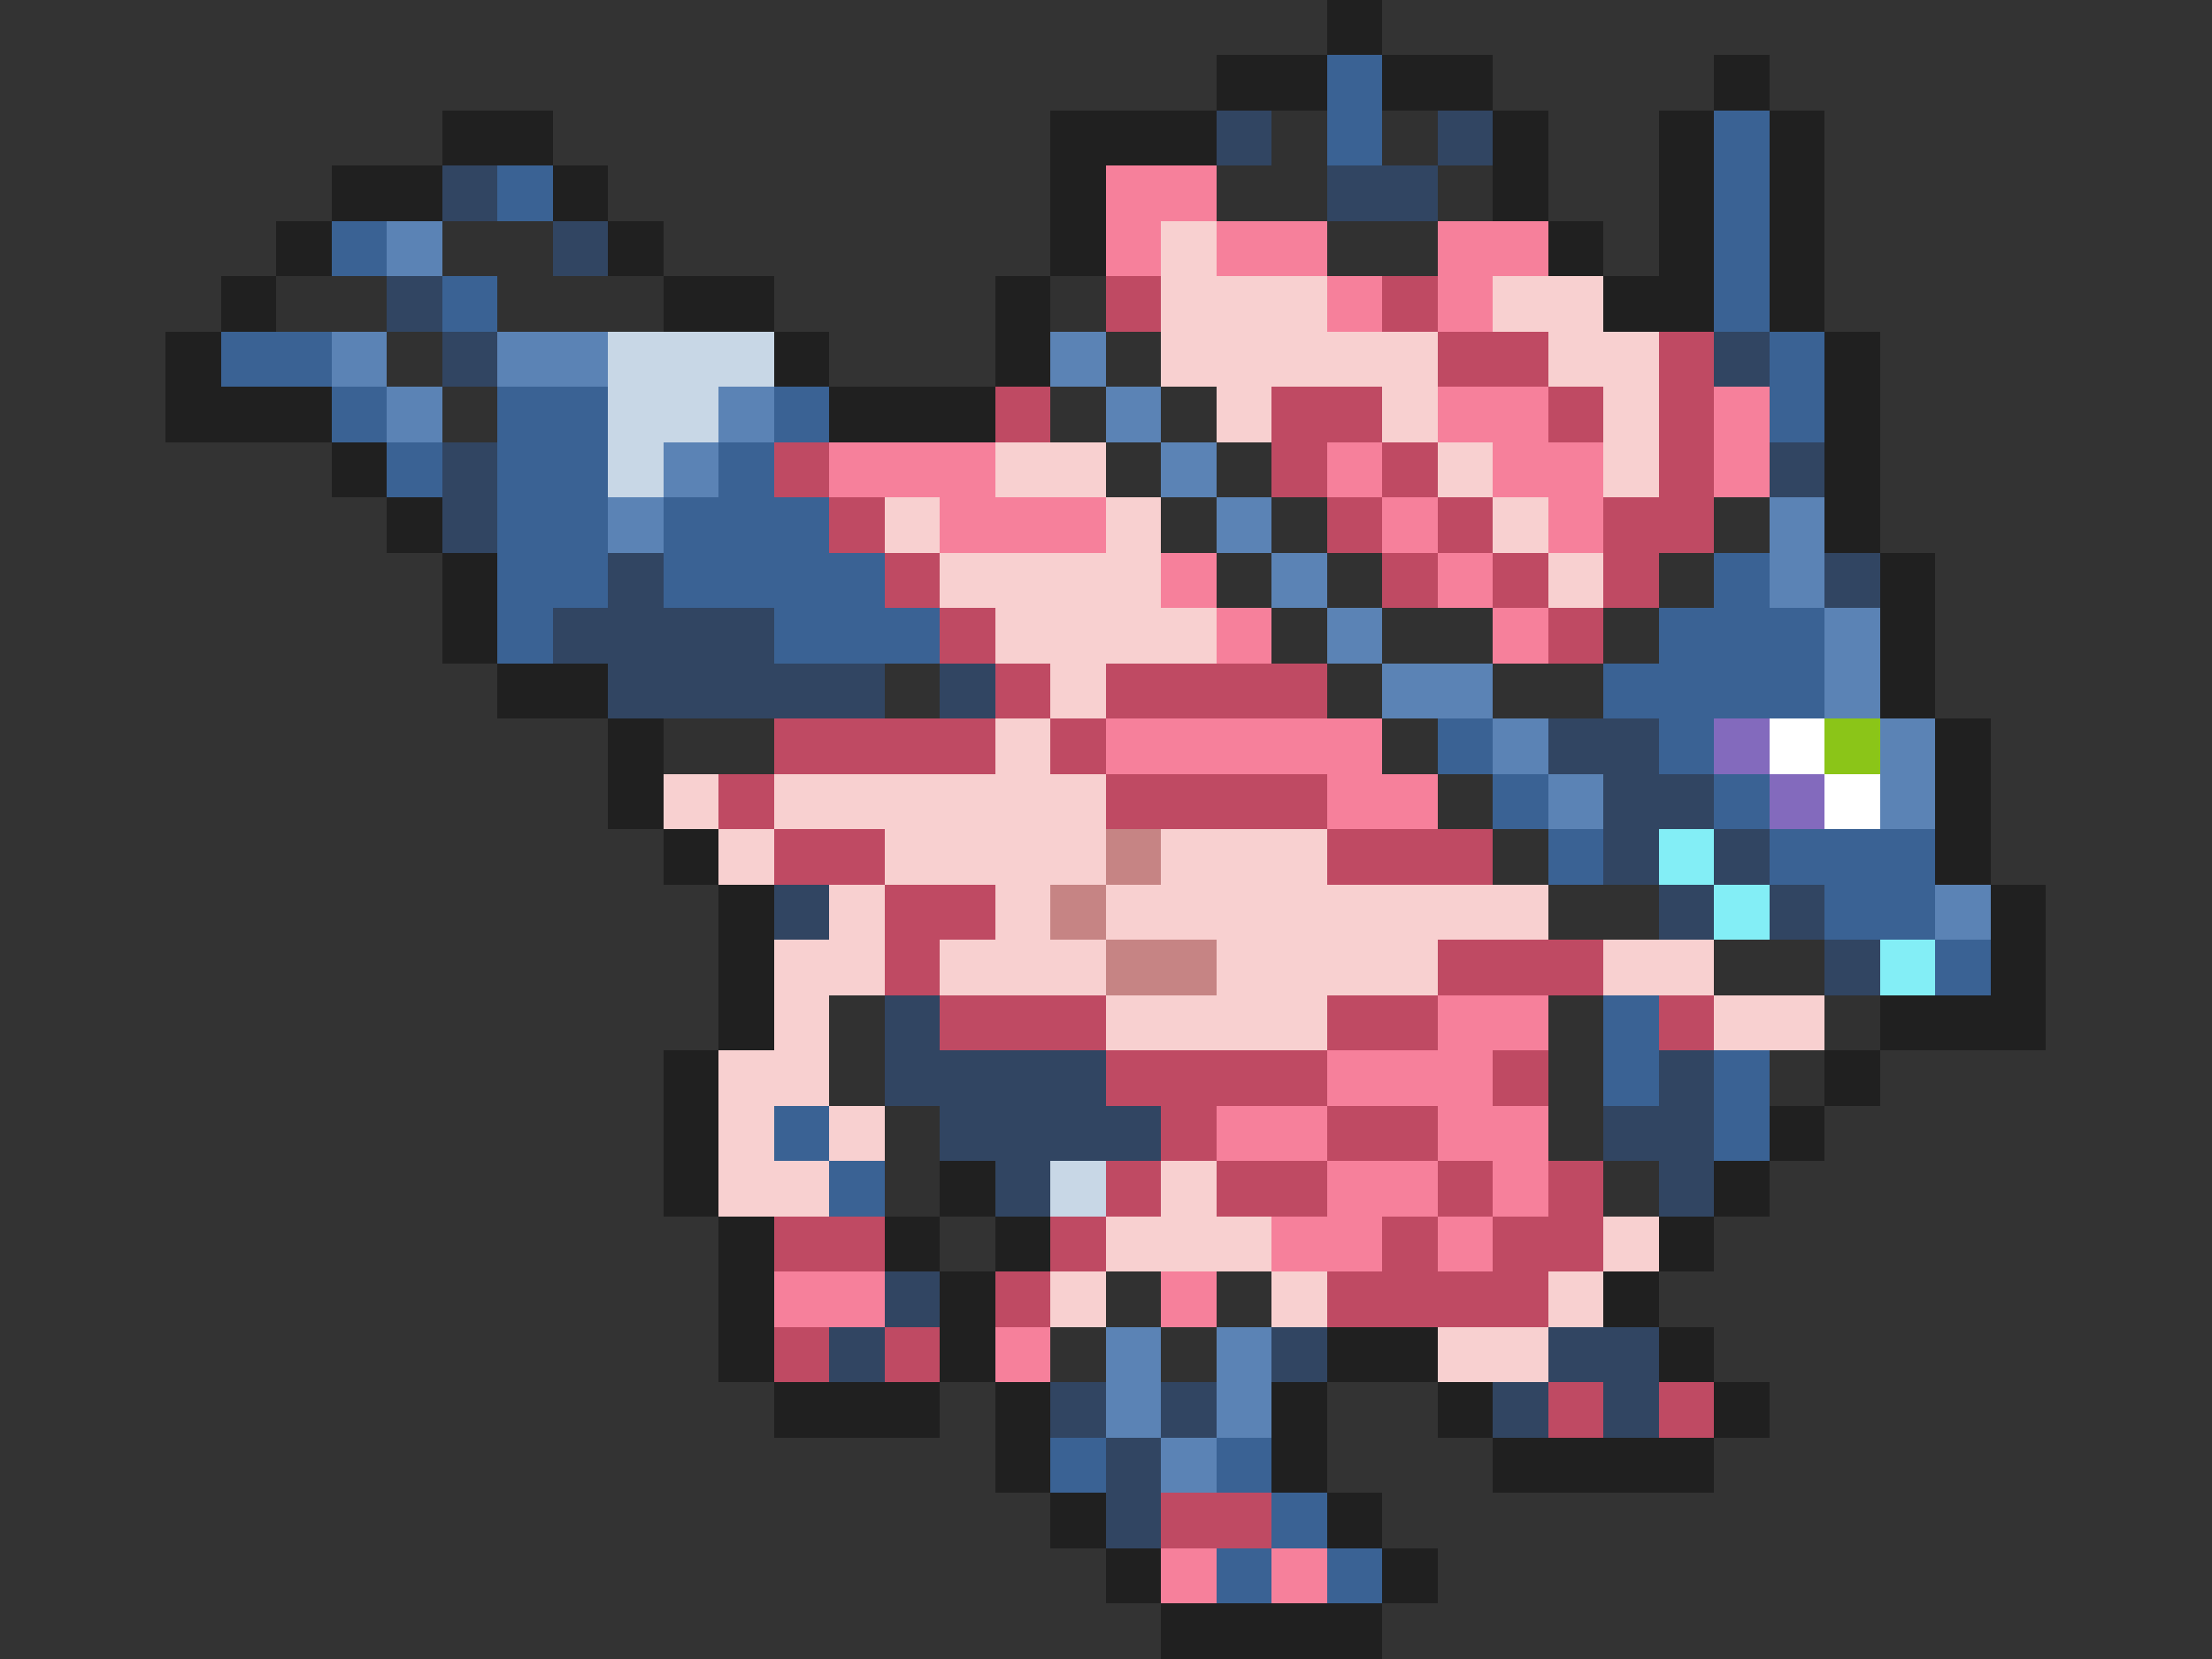 <svg xmlns="http://www.w3.org/2000/svg" viewBox="0 -0.5 40 30" shape-rendering="crispEdges">
<rect x="0" y="-0.5" width="40" height="30" fill="#333333" stroke="none"/>
<path stroke="#202020" d="M24 0h1M22 1h2M25 1h2M31 1h1M8 2h2M19 2h3M27 2h1M30 2h1M32 2h1M6 3h2M10 3h1M19 3h1M27 3h1M30 3h1M32 3h1M5 4h1M11 4h1M19 4h1M28 4h1M30 4h1M32 4h1M4 5h1M12 5h2M18 5h1M29 5h2M32 5h1M3 6h1M14 6h1M18 6h1M33 6h1M3 7h3M15 7h3M33 7h1M6 8h1M33 8h1M7 9h1M33 9h1M8 10h1M34 10h1M8 11h1M34 11h1M9 12h2M34 12h1M11 13h1M35 13h1M11 14h1M35 14h1M12 15h1M35 15h1M13 16h1M36 16h1M13 17h1M36 17h1M13 18h1M34 18h3M12 19h1M33 19h1M12 20h1M32 20h1M12 21h1M17 21h1M31 21h1M13 22h1M16 22h1M18 22h1M30 22h1M13 23h1M17 23h1M29 23h1M13 24h1M17 24h1M24 24h2M30 24h1M14 25h3M18 25h1M23 25h1M26 25h1M31 25h1M18 26h1M23 26h1M27 26h4M19 27h1M24 27h1M20 28h1M25 28h1M21 29h4" />
<path stroke="#3a6294" d="M24 1h1M24 2h1M31 2h1M9 3h1M31 3h1M6 4h1M31 4h1M8 5h1M31 5h1M4 6h2M32 6h1M6 7h1M9 7h2M14 7h1M32 7h1M7 8h1M9 8h2M13 8h1M9 9h2M12 9h3M9 10h2M12 10h4M31 10h1M9 11h1M14 11h3M30 11h3M29 12h4M26 13h1M30 13h1M27 14h1M31 14h1M28 15h1M32 15h3M33 16h2M35 17h1M29 18h1M29 19h1M31 19h1M14 20h1M31 20h1M15 21h1M19 26h1M22 26h1M23 27h1M22 28h1M24 28h1" />
<path stroke="#314562" d="M22 2h1M26 2h1M8 3h1M24 3h2M10 4h1M7 5h1M8 6h1M31 6h1M8 8h1M32 8h1M8 9h1M11 10h1M33 10h1M10 11h4M11 12h5M17 12h1M28 13h2M29 14h2M29 15h1M31 15h1M14 16h1M30 16h1M32 16h1M33 17h1M16 18h1M16 19h4M30 19h1M17 20h4M29 20h2M18 21h1M30 21h1M16 23h1M15 24h1M23 24h1M28 24h2M19 25h1M21 25h1M27 25h1M29 25h1M20 26h1M20 27h1" />
<path stroke="#313131" d="M23 2h1M25 2h1M22 3h2M26 3h1M8 4h2M24 4h2M5 5h2M9 5h3M19 5h1M7 6h1M20 6h1M8 7h1M19 7h1M21 7h1M20 8h1M22 8h1M21 9h1M23 9h1M31 9h1M22 10h1M24 10h1M30 10h1M23 11h1M25 11h2M29 11h1M16 12h1M24 12h1M27 12h2M12 13h2M25 13h1M26 14h1M27 15h1M28 16h2M31 17h2M15 18h1M28 18h1M33 18h1M15 19h1M28 19h1M32 19h1M16 20h1M28 20h1M16 21h1M29 21h1M20 23h1M22 23h1M19 24h1M21 24h1" />
<path stroke="#f6809b" d="M20 3h2M20 4h1M22 4h2M26 4h2M24 5h1M26 5h1M26 7h2M31 7h1M15 8h3M24 8h1M27 8h2M31 8h1M17 9h3M25 9h1M28 9h1M21 10h1M26 10h1M22 11h1M27 11h1M20 13h5M24 14h2M26 18h2M24 19h3M22 20h2M26 20h2M24 21h2M27 21h1M23 22h2M26 22h1M14 23h2M21 23h1M18 24h1M21 28h1M23 28h1" />
<path stroke="#5b83b5" d="M7 4h1M6 6h1M9 6h2M19 6h1M7 7h1M13 7h1M20 7h1M12 8h1M21 8h1M11 9h1M22 9h1M32 9h1M23 10h1M32 10h1M24 11h1M33 11h1M25 12h2M33 12h1M27 13h1M34 13h1M28 14h1M34 14h1M35 16h1M20 24h1M22 24h1M20 25h1M22 25h1M21 26h1" />
<path stroke="#f8d0d0" d="M21 4h1M21 5h3M27 5h2M21 6h5M28 6h2M22 7h1M25 7h1M29 7h1M18 8h2M26 8h1M29 8h1M16 9h1M20 9h1M27 9h1M17 10h4M28 10h1M18 11h4M19 12h1M18 13h1M12 14h1M14 14h6M13 15h1M16 15h4M21 15h3M15 16h1M18 16h1M20 16h8M14 17h2M17 17h3M22 17h4M29 17h2M14 18h1M20 18h4M31 18h2M13 19h2M13 20h1M15 20h1M13 21h2M21 21h1M20 22h3M29 22h1M19 23h1M23 23h1M28 23h1M26 24h2" />
<path stroke="#bf4a63" d="M20 5h1M25 5h1M26 6h2M30 6h1M18 7h1M23 7h2M28 7h1M30 7h1M14 8h1M23 8h1M25 8h1M30 8h1M15 9h1M24 9h1M26 9h1M29 9h2M16 10h1M25 10h1M27 10h1M29 10h1M17 11h1M28 11h1M18 12h1M20 12h4M14 13h4M19 13h1M13 14h1M20 14h4M14 15h2M24 15h3M16 16h2M16 17h1M26 17h3M17 18h3M24 18h2M30 18h1M20 19h4M27 19h1M21 20h1M24 20h2M20 21h1M22 21h2M26 21h1M28 21h1M14 22h2M19 22h1M25 22h1M27 22h2M18 23h1M24 23h4M14 24h1M16 24h1M28 25h1M30 25h1M21 27h2" />
<path stroke="#c8d7e6" d="M11 6h3M11 7h2M11 8h1M19 21h1" />
<path stroke="#836abd" d="M31 13h1M32 14h1" />
<path stroke="#ffffff" d="M32 13h1M33 14h1" />
<path stroke="#8bc518" d="M33 13h1" />
<path stroke="#c68484" d="M20 15h1M19 16h1M20 17h2" />
<path stroke="#83eef6" d="M30 15h1M31 16h1M34 17h1" />
</svg>